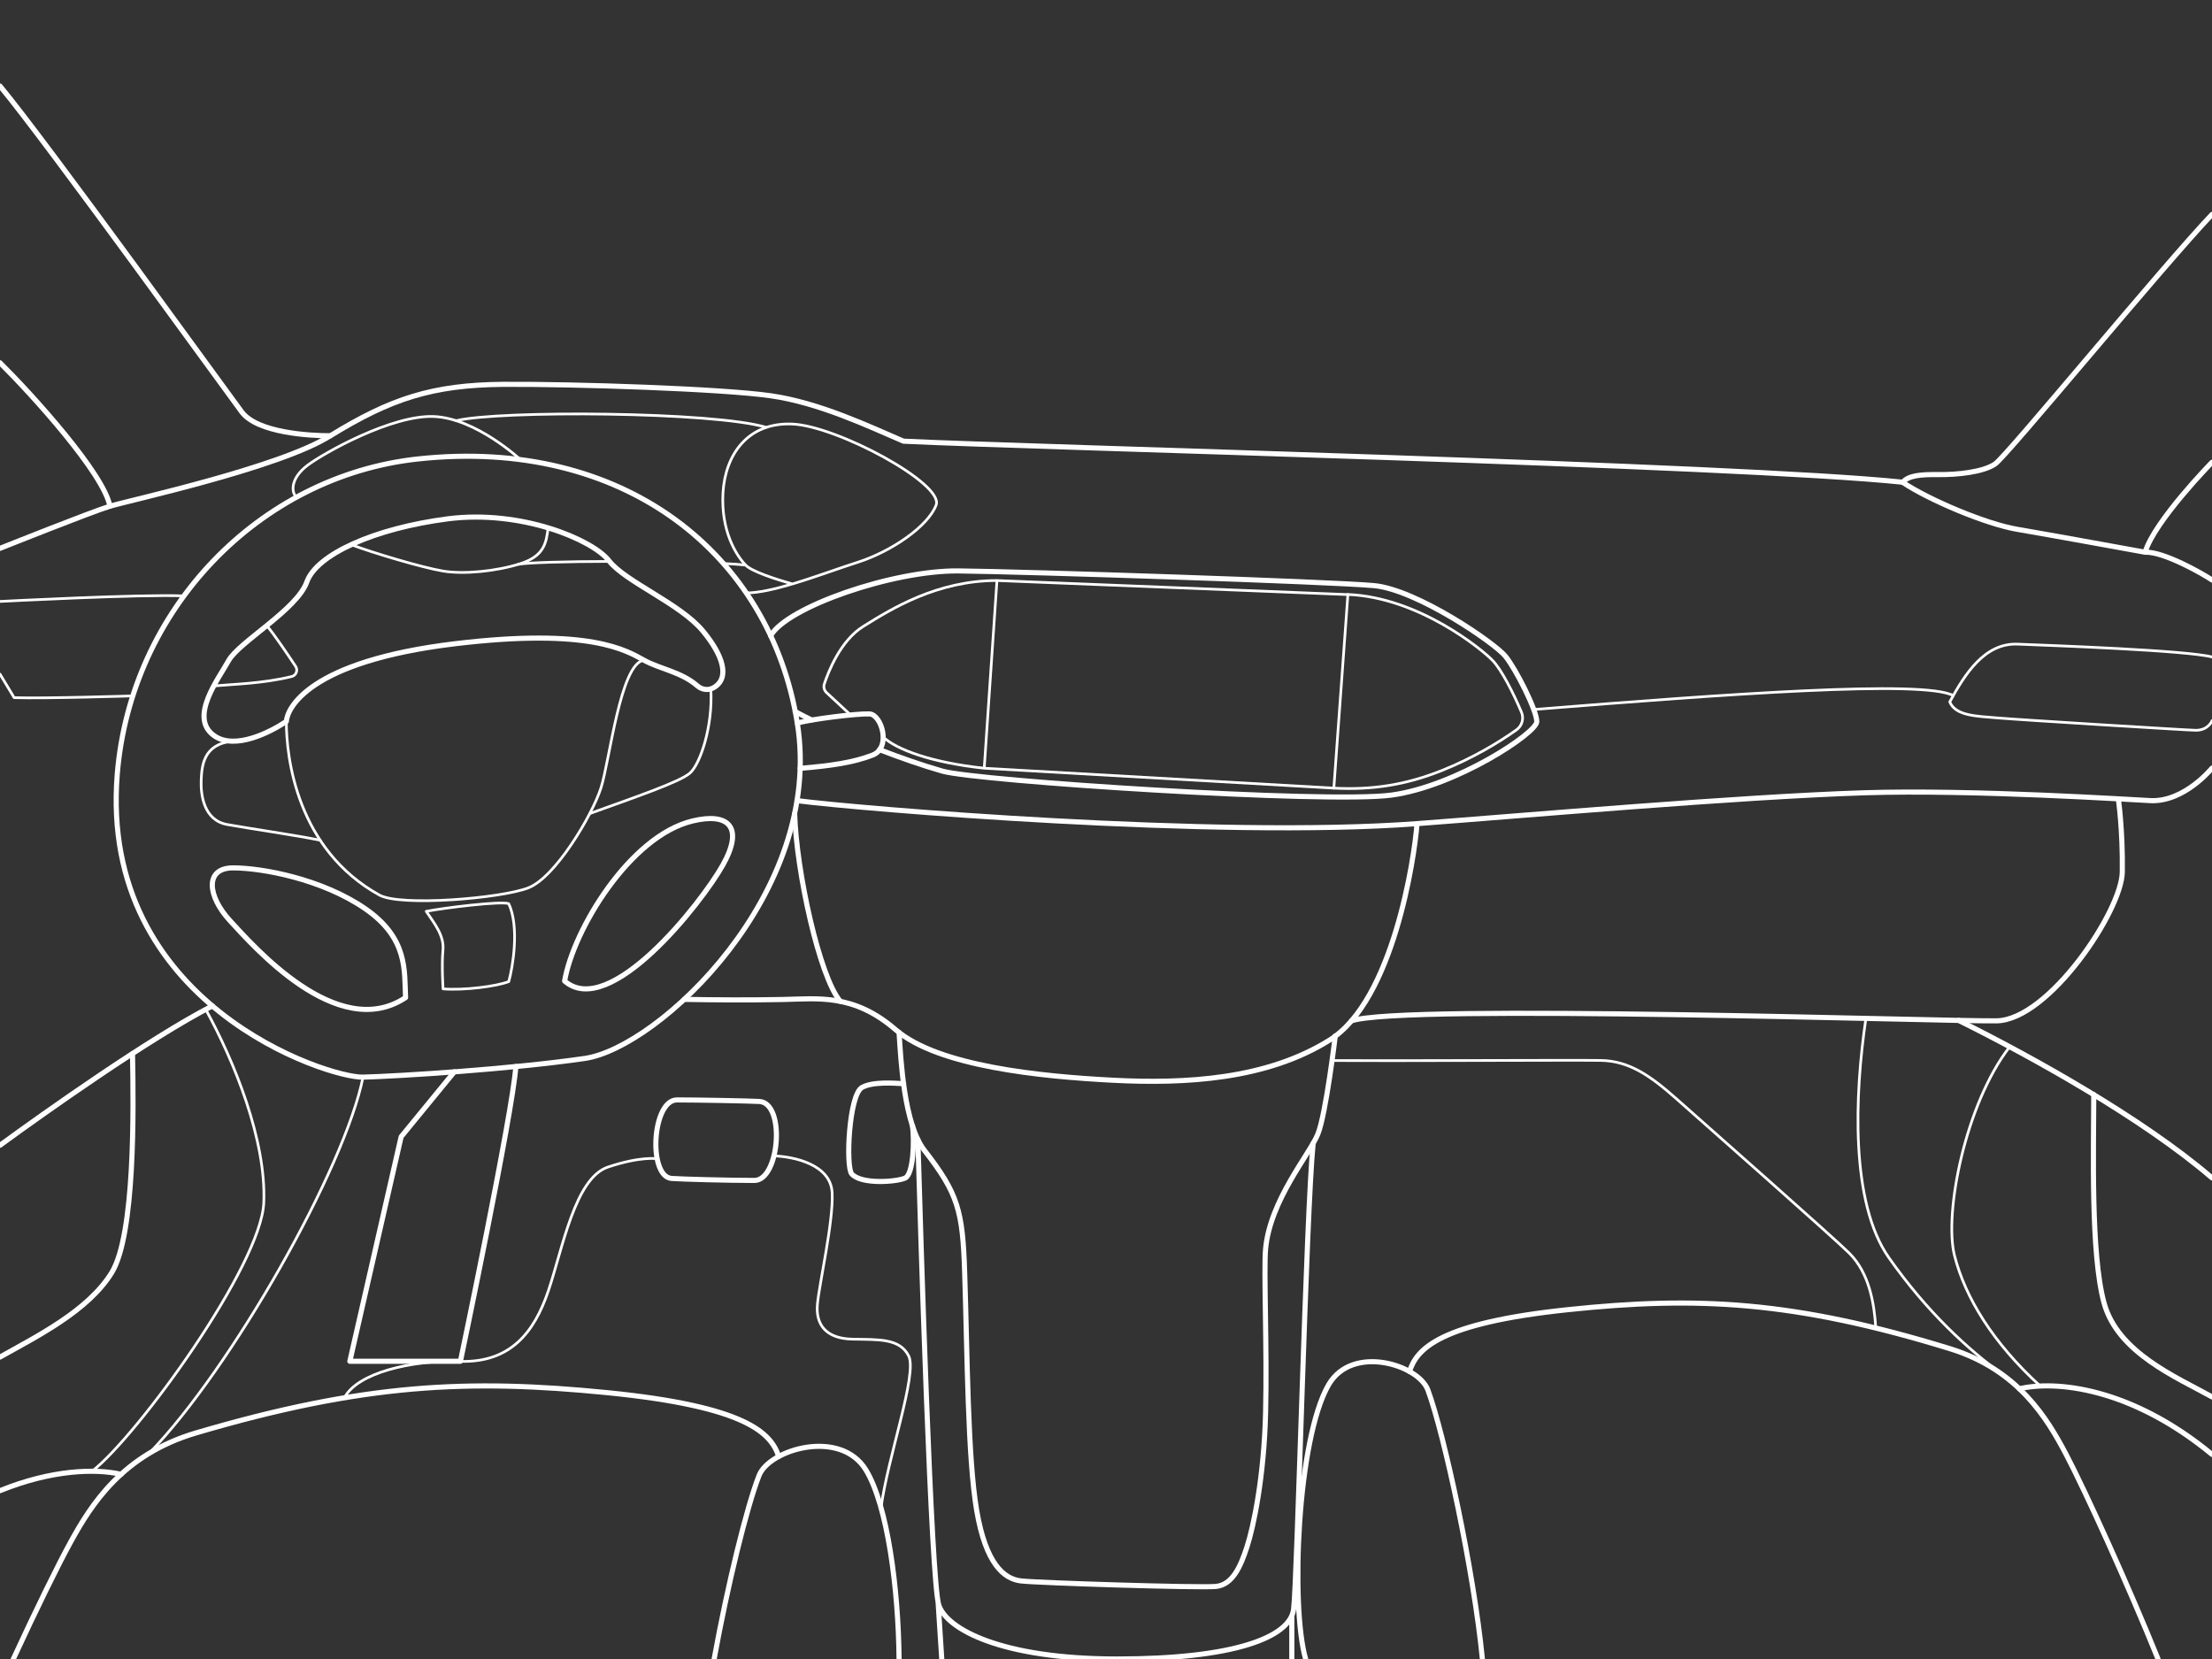 <svg fill="none" viewBox="0 0 2000 1500" xmlns="http://www.w3.org/2000/svg"><rect x="0" y="0" width="2000" height="1500" fill="#333333" stroke="none"/><g stroke="#fff" stroke-linecap="round" stroke-linejoin="round" stroke-miterlimit="10" clip-path="url(#all-356a10ca_svg__a)"><path stroke-width="4.618" d="M0 77.8c42.1 50.7 204.5 275.9 218.6 294.7 14.1 18.8 60.8 21.5 80.1 21.5 54.5-33.5 92.1-46 156.5-46.5 64.4-.4 197.2 4 241.4 10.3 44.3 6.3 89 27.7 120.3 41.1 119.4 5.8 754.2 21.5 903.5 37.1 5.2-6.1 16-7.1 32.5-6.9 16.5.2 40.2-2.2 51-9.6 10.8-7.4 151-178.2 196.1-225.6M377.6 415c186.3-20.3 318.7 85.7 343.3 238.8C745.4 806.9 595.5 947.4 528.7 957c-66.8 9.7-169.1 16.1-200.5 16.9-31.4.8-238.9-65.8-222.2-273.7C118.1 550.5 234.8 430.5 377.6 415Z"/><path stroke-width="4.618" d="M258.9 652.3c.7-11.4 19.3-54.3 152.8-70.3 121.8-14.6 154.6 6.1 170.7 15 14.3 7.9 33.7 10.5 48.1 23.1 4.1 3.6 10 4.4 14.7 1.7 15.4-8.9 8.1-29.8-9.6-51.2-20.7-25-70.3-44.6-85-63.6-14.7-19-79.3-46.4-145.7-37.9-66.4 8.6-118.6 32.1-127.5 57.1-8.9 25-61.4 54.3-70.7 71.1-9.3 16.8-36.1 51.4-13.2 67.8 19 13.6 51.5-3.5 65.4-12.8ZM366.7 902c-1.2-24 2.5-53.5-36.5-80.4-39-26.9-93.3-36.9-119.4-36.9-26.1 0-23.2 25.7-2.9 47.7 20.3 21.9 97 110.6 158.8 69.6Zm143.8-15c7.9-46.4 59.1-131.1 115.6-144.7 32.7-7.9 46.8 5.4 27.5 39.8-19.3 34.4-102.5 140.2-143.1 104.9Zm223.4-236c-5.6-2.7-10.6-5.3-14.9-7.6m-22.2-68.6c14.7-26 110.6-59.2 169.7-58.6 59.1.6 337.2 9.7 375.9 13.3 38.6 3.6 109.2 51.9 118.8 63.9 9.7 12.1 28.3 48.9 28.3 59.1 0 10.2-73 58.5-131.5 66.4-58.5 7.8-374.8-12.7-406-21.7-18.6-5.3-38.1-12.2-56.8-19.4M1221.9 923c46.4-15.7 536.2.7 583.3 0 47.1-.7 113.3-99.5 113.7-134.7.5-38.3-3.6-66-3.6-66"/><path stroke-width="4.618" d="M720.6 723.9c55.3 7.2 378.5 34.4 560.6 20.8 94.8-7.1 289.5-24.2 404-27.9 99.1-3.2 244.8 6.5 259.5 7.1 30.6 1.2 55.3-29.4 55.3-29.4m-279.7-258.4c24 16 75.3 37.7 103.7 42.5 28.4 4.8 115.5 20.7 115.5 20.7 8.6-28.4 60.5-81.3 60.5-81.3m-60.5 81.3c16.6-.8 52.1 19.4 60.5 25.1M298.6 394c-44.8 28.6-182.1 58.5-199.2 63.7C82.3 462.9 0 495.8 0 495.8"/><path stroke-width="4.618" d="M99.4 457.7C93.8 428.2 29.4 357.1 0 328"/><path stroke-width="2.427" d="M166.3 538.8c-38.1-1.7-166.3 5-166.3 5m0 65.7 12.8 21.3c28.4.9 107.3-1.6 107.3-1.6"/><path stroke-width="4.618" d="M720.9 653.8c11.6-3.5 54.2-8.8 65.2-8.3s20 30.5 2.9 37.2c-17.2 6.7-37.6 9.7-65.5 12m557.7 50.1c-2.3 31.6-21.7 159.4-78.7 195.4-57.1 35.9-130.7 39.9-196.3 36.5-65.6-3.4-158-12.6-196.3-45.6-38.2-33.1-70.7-28-102.1-27.4-31.4.6-59.5.4-89.1-.1"/><path stroke-width="4.618" d="M759.7 905.3c-18.8-22.2-39.7-117.4-41.2-169.7m94.4 197.8c1.6 25.5 4.5 83.1 23 106.8 30.4 39.1 34.5 54.5 36.3 109.9 2.5 76.3 2.7 167.6 10.9 215.7 8.2 48.1 24.5 61.8 40 63.6 15.4 1.8 161.2 6.4 176.2 5 15-1.4 22.3-17.7 28.2-35.9 5.9-18.2 15.4-63.1 16.8-121.3 1.4-58.1-1.8-129.1 0-148.1 4.1-44.1 40-85.8 47.2-103.6 7.3-17.7 15.8-88.9 15.8-88.9"/><path stroke-width="4.618" d="M829.9 1030.3c2.5 86.3 12 399.3 18.9 420.9 6.9 21.6 56.2 48.8 161.3 48.8 105.1 0 156.3-19.4 159.5-44.9 3.3-25.5 11.4-360.5 17.7-421.3m-339.1 415 3.3 51.2m316.5-39.2v39.2"/><path stroke-width="4.618" d="M1180.5 1500c-13.7-47.3-7.7-198.9 20.8-248 21.4-36.8 81.1-18.1 89.7 4.7 14.8 39.8 41.6 164 49.3 243.2"/><path stroke-width="4.618" d="M1274.4 1240.1c6.5-20.7 27.3-43.8 143.6-56 116.4-12.2 204.2-8 345 35.3 61.6 19 87.9 62.9 105.1 95.6 17.2 32.7 56.4 118.9 83.1 185"/><path stroke-width="4.618" d="M1825.8 1255.7c32.7-7.8 100.7-1.3 174.2 59.3M812.9 1500c-.6-63-10.3-138.5-29.9-170.8-23.1-38-87.5-18.7-96.7 4.9-11.1 28.4-28.3 98.4-40.6 165.9"/><path stroke-width="4.618" d="M704.1 1316.9c-7-21.3-29.4-45.2-154.9-57.7s-220.3-8.3-372 36.4c-66.5 19.6-94.8 64.9-113.3 98.6-11.3 20.5-31.4 61.5-51.9 105.9"/><path stroke-width="4.618" d="M109.4 1333c-23.1-5.3-62.6-4.2-109.4 14.8m2000-84.8c-32.3-17.9-85.3-40-97.6-84.9-12.3-44.9-9.3-140.8-9.3-188.5"/><path stroke-width="4.618" d="M1770.9 922.6c66.4 33 166.1 88.3 229.1 142.4M0 1035.5c40.1-29.3 134.8-96.5 192-126"/><path stroke-width="4.618" d="M119.8 952.6c1 49.9 2.4 163.6-18.8 198.1-21.3 34.5-67 57.2-101 76.3m612.1-232.5c20 0 65.4.9 74.5 1.4 23.9 1.5 18.1 71.4-4.5 71.4s-65-1.1-74.9-1.8c-21.4-1.7-17.7-71 4.9-71ZM817 979.8c-8.2-.4-28-2.1-37.7 3.5-11.7 6.7-14.8 71.6-9.2 78.1 8.6 9.8 40.6 7.2 48.2 3.8 7.6-3.4 8.6-33.8 6.7-47.4m-414.2-48.7-48.1 58.7-46.4 203h100s47.2-224.5 50.1-266.5"/><path stroke-width="2.427" d="M186 912.7c25.6 46.4 54.9 118.4 52.5 174.7-2.3 56.2-113.1 209.8-155.3 242.9m51.7-16.3c74.4-76.6 176.9-257.8 193.3-340m-16.8 289.8c11.5-22.3 59.9-34.2 104.9-32.9 44.9 1.2 66.6-25.7 79.5-63.8 12.9-38.1 24-101.9 53.9-111.9s44.5-7.5 44.5-7.5m105.6-2.6c18.1.7 51.5 7.7 52.6 33.5 1.2 25.8-11.4 80.9-13.3 100.2-1.9 19.3 8.1 31.5 31.5 32s42.9-1 51 15.2c8.1 16.2-19.3 92.7-25 137.4m407.8-404.5c50.1.4 217-.5 243-.1s45.3 14.3 68.6 34.9c23.3 20.6 144 127.2 156.1 139.4 18 18 22.5 45.2 23.9 67.6M2000 594c-23-6-145.6-10.4-175.7-11.6-30.1-1.2-47.8 27.3-61.4 52.2 5.2 12.9 24.9 12.9 43 14.5 18.1 1.6 173.5 11.2 179.5 11.2 11.5 0 14.7-8.8 14.7-8.8M241.2 565.7c6.4 7.4 19.2 26.4 26.1 36.8 2.3 3.5.5 8.2-3.6 9.2-26.6 6.5-53.5 6.9-70.4 8.5m708.1-95.3-11.5 169.7 316.1 18 12.7-175-317.3-12.7Zm0 0c-53.9 0-95 25.3-120.9 41.5-20.6 12.8-31.5 40.9-35.2 52-.9 2.8-.1 5.8 2 7.8l20.8 19.3m30.4 20.8c11.7 11.3 43.6 23.2 91.4 28.3"/><path stroke-width="2.427" d="M1206 712.6c35 1.8 65.3-3 97.8-16 27.3-10.9 50.7-24.9 67.2-36.6 5.2-3.6 7.1-10.4 4.6-16.2-7.3-17.3-18-38.2-25.9-46.5-9.5-10-67.1-57.3-131.1-59.8M716.4 528c-15-4.3-36.8-11.3-42.3-17.1-8.7-9.1-22.4-31.1-20.4-65.4 2-34.4 22.4-63.8 62.6-62.1 40.2 1.6 137.5 53.9 130.1 73.3-7.5 19.5-40.6 41.8-70 51.4-16.8 5.3-39.2 13.7-60 19.9Zm0 0c-15.8 4.7-30.7 8.1-41.6 8.1M268 449.6c-5.3-5.3-4.6-17.7 9.8-28.7s76.6-46 114.7-44.3c38.1 1.7 78.1 39 78.1 39m25 61.6c-1.7 13.8-3.6 25.5-25 32.4-21.4 6.9-51.3 9.9-70.2 6.7-18.9-3.2-62.8-16.3-82.8-23.8"/><path stroke-width="2.427" d="M412.4 380.4c38.2-9.5 233.7-8.3 280.3 6m-18.6 124.5c-5.7-.6-11.7-1-20-1.4m-102.9-1.9c-39.1.1-73.5 1-82.4 2.6m918 131.3c174.6-14 352.7-27 379.2-12.6M258.9 652.3c-.1 33.1 9.8 115.9 84.2 157 19.1 10.5 109.9 3 134.5-6.5 24.6-9.5 57.7-65.5 65.7-90.2 8-24.7 17.5-113.3 39.1-115.7M385.4 824c7.1 10.7 16.4 21.8 15.1 35.1-1.3 13.3.1 35 .1 35 18.5 1.5 48.3-2.2 59.4-6.6 3.6-12.9 9.8-49.2 0-70.4-6.2-2.7-59 3.8-74.6 6.9Z"/><path stroke-width="2.427" d="M533.2 735.6c40.4-14.6 81.2-28.5 90.5-36.5 9.3-8 21-42.2 19-76.1m-432.5 47.2c-26.4 2.5-27.8 22.4-28.3 35.5-.5 13.1 2.4 36 23.5 39.8 21.1 3.8 62.2 9.7 84.1 14.2m1527.6 186.7c-40.2 51.9-59.6 150.7-49.9 188.9 9.7 38.1 34.9 79 77.5 117.9"/><path stroke-width="2.427" d="M1687.1 920.7c-10.3 69.2-14.2 166.7 20.7 216.4 34.9 49.7 72.4 83.6 102.4 105.4"/></g><defs><clipPath id="all-356a10ca_svg__a"><path fill="#fff" d="M0 0h2000v1500H0z"/></clipPath></defs></svg>
